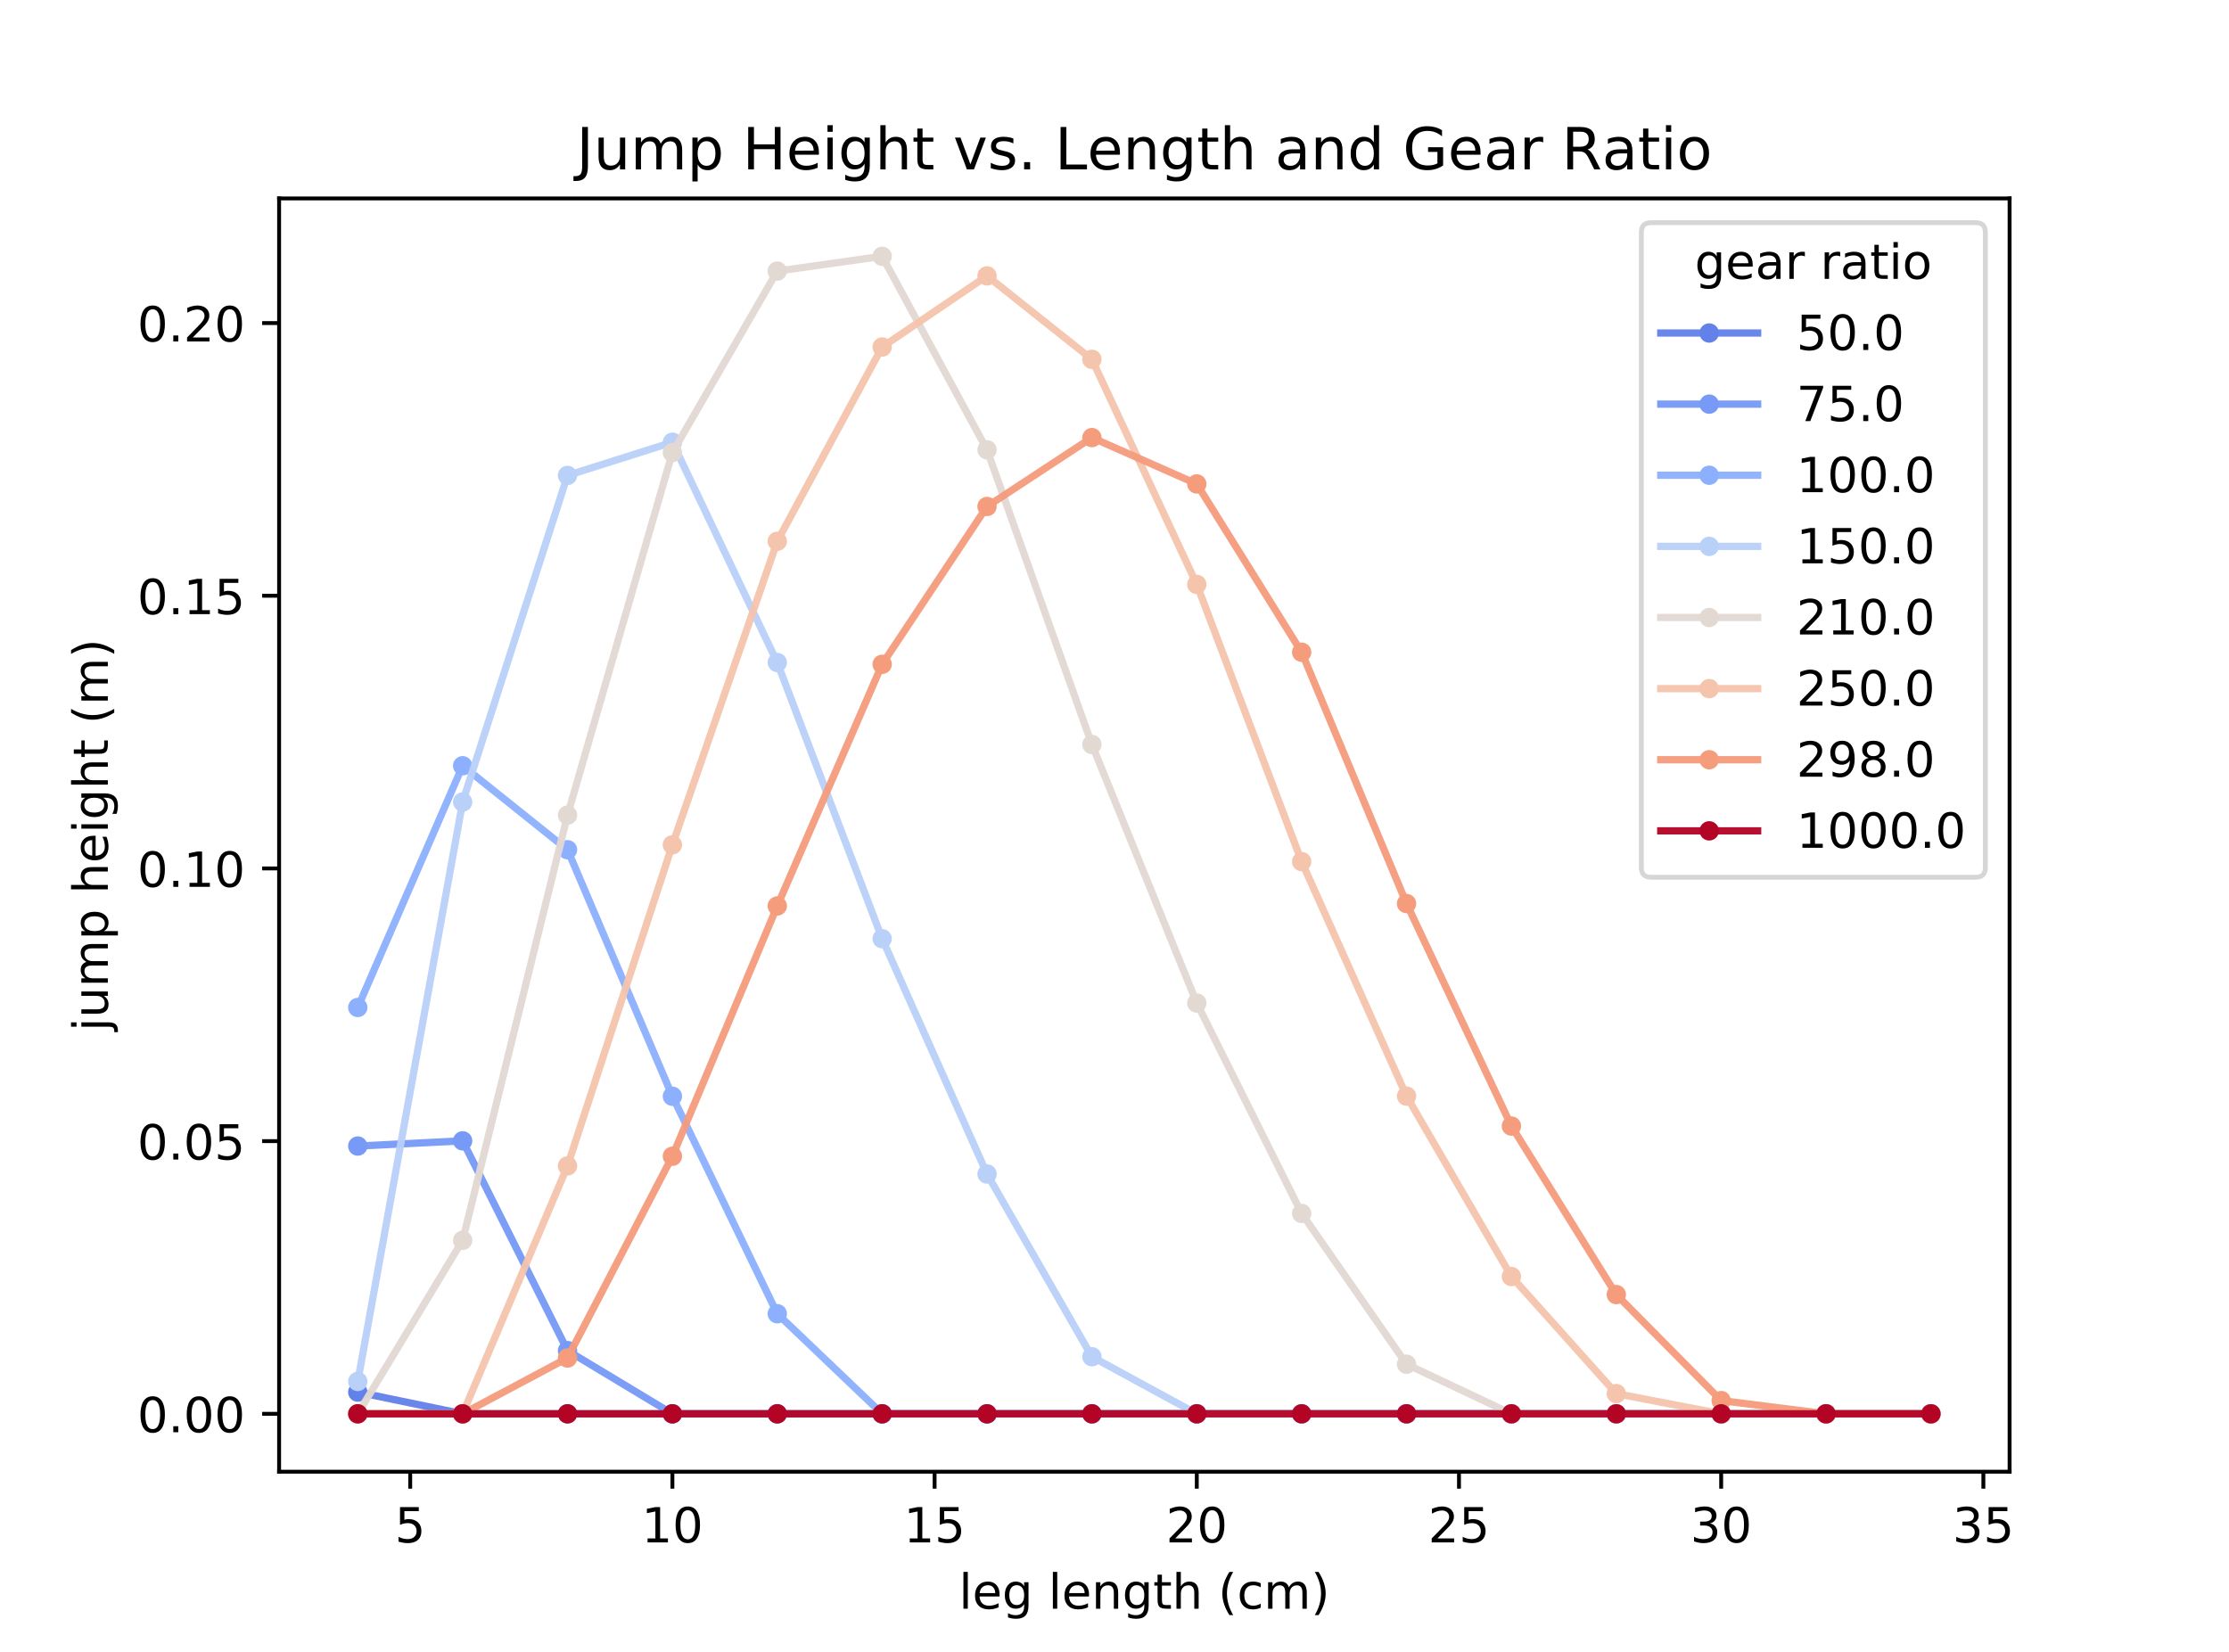 <?xml version="1.0" encoding="utf-8" standalone="no"?>
<!DOCTYPE svg PUBLIC "-//W3C//DTD SVG 1.1//EN"
  "http://www.w3.org/Graphics/SVG/1.1/DTD/svg11.dtd">
<!-- Created with matplotlib (http://matplotlib.org/) -->
<svg height="341pt" version="1.1" viewBox="0 0 460 341" width="460pt" xmlns="http://www.w3.org/2000/svg" xmlns:xlink="http://www.w3.org/1999/xlink">
 <defs>
  <style type="text/css">
*{stroke-linecap:butt;stroke-linejoin:round;}
  </style>
 </defs>
 <g id="figure_1">
  <g id="patch_1">
   <path d="M 0 341.28 
L 460.8 341.28 
L 460.8 0 
L 0 0 
z
" style="fill:#ffffff;"/>
  </g>
  <g id="axes_1">
   <g id="patch_2">
    <path d="M 57.6 303.739 
L 414.72 303.739 
L 414.72 40.954 
L 57.6 40.954 
z
" style="fill:#ffffff;"/>
   </g>
   <g id="matplotlib.axis_1">
    <g id="xtick_1">
     <g id="line2d_1">
      <defs>
       <path d="M 0 0 
L 0 3.5 
" id="m231681805c" style="stroke:#000000;stroke-width:0.8;"/>
      </defs>
      <g>
       <use style="stroke:#000000;stroke-width:0.8;" x="84.655" xlink:href="#m231681805c" y="303.739"/>
      </g>
     </g>
     <g id="text_1">
      <!-- 5 -->
      <defs>
       <path d="M 10.797 72.906 
L 49.516 72.906 
L 49.516 64.594 
L 19.828 64.594 
L 19.828 46.734 
Q 21.969 47.469 24.109 47.828 
Q 26.266 48.188 28.422 48.188 
Q 40.625 48.188 47.75 41.5 
Q 54.891 34.812 54.891 23.391 
Q 54.891 11.625 47.562 5.094 
Q 40.234 -1.422 26.906 -1.422 
Q 22.312 -1.422 17.547 -0.641 
Q 12.797 0.141 7.719 1.703 
L 7.719 11.625 
Q 12.109 9.234 16.797 8.062 
Q 21.484 6.891 26.703 6.891 
Q 35.156 6.891 40.078 11.328 
Q 45.016 15.766 45.016 23.391 
Q 45.016 31 40.078 35.438 
Q 35.156 39.891 26.703 39.891 
Q 22.75 39.891 18.812 39.016 
Q 14.891 38.141 10.797 36.281 
z
" id="DejaVuSans-35"/>
      </defs>
      <g transform="translate(81.473 318.338)scale(0.1 -0.1)">
       <use xlink:href="#DejaVuSans-35"/>
      </g>
     </g>
    </g>
    <g id="xtick_2">
     <g id="line2d_2">
      <g>
       <use style="stroke:#000000;stroke-width:0.8;" x="138.764" xlink:href="#m231681805c" y="303.739"/>
      </g>
     </g>
     <g id="text_2">
      <!-- 10 -->
      <defs>
       <path d="M 12.406 8.297 
L 28.516 8.297 
L 28.516 63.922 
L 10.984 60.406 
L 10.984 69.391 
L 28.422 72.906 
L 38.281 72.906 
L 38.281 8.297 
L 54.391 8.297 
L 54.391 0 
L 12.406 0 
z
" id="DejaVuSans-31"/>
       <path d="M 31.781 66.406 
Q 24.172 66.406 20.328 58.906 
Q 16.5 51.422 16.5 36.375 
Q 16.5 21.391 20.328 13.891 
Q 24.172 6.391 31.781 6.391 
Q 39.453 6.391 43.281 13.891 
Q 47.125 21.391 47.125 36.375 
Q 47.125 51.422 43.281 58.906 
Q 39.453 66.406 31.781 66.406 
z
M 31.781 74.219 
Q 44.047 74.219 50.516 64.516 
Q 56.984 54.828 56.984 36.375 
Q 56.984 17.969 50.516 8.266 
Q 44.047 -1.422 31.781 -1.422 
Q 19.531 -1.422 13.062 8.266 
Q 6.594 17.969 6.594 36.375 
Q 6.594 54.828 13.062 64.516 
Q 19.531 74.219 31.781 74.219 
z
" id="DejaVuSans-30"/>
      </defs>
      <g transform="translate(132.401 318.338)scale(0.1 -0.1)">
       <use xlink:href="#DejaVuSans-31"/>
       <use x="63.623" xlink:href="#DejaVuSans-30"/>
      </g>
     </g>
    </g>
    <g id="xtick_3">
     <g id="line2d_3">
      <g>
       <use style="stroke:#000000;stroke-width:0.8;" x="192.873" xlink:href="#m231681805c" y="303.739"/>
      </g>
     </g>
     <g id="text_3">
      <!-- 15 -->
      <g transform="translate(186.51 318.338)scale(0.1 -0.1)">
       <use xlink:href="#DejaVuSans-31"/>
       <use x="63.623" xlink:href="#DejaVuSans-35"/>
      </g>
     </g>
    </g>
    <g id="xtick_4">
     <g id="line2d_4">
      <g>
       <use style="stroke:#000000;stroke-width:0.8;" x="246.982" xlink:href="#m231681805c" y="303.739"/>
      </g>
     </g>
     <g id="text_4">
      <!-- 20 -->
      <defs>
       <path d="M 19.188 8.297 
L 53.609 8.297 
L 53.609 0 
L 7.328 0 
L 7.328 8.297 
Q 12.938 14.109 22.625 23.891 
Q 32.328 33.688 34.812 36.531 
Q 39.547 41.844 41.422 45.531 
Q 43.312 49.219 43.312 52.781 
Q 43.312 58.594 39.234 62.25 
Q 35.156 65.922 28.609 65.922 
Q 23.969 65.922 18.812 64.312 
Q 13.672 62.703 7.812 59.422 
L 7.812 69.391 
Q 13.766 71.781 18.938 73 
Q 24.125 74.219 28.422 74.219 
Q 39.75 74.219 46.484 68.547 
Q 53.219 62.891 53.219 53.422 
Q 53.219 48.922 51.531 44.891 
Q 49.859 40.875 45.406 35.406 
Q 44.188 33.984 37.641 27.219 
Q 31.109 20.453 19.188 8.297 
z
" id="DejaVuSans-32"/>
      </defs>
      <g transform="translate(240.619 318.338)scale(0.1 -0.1)">
       <use xlink:href="#DejaVuSans-32"/>
       <use x="63.623" xlink:href="#DejaVuSans-30"/>
      </g>
     </g>
    </g>
    <g id="xtick_5">
     <g id="line2d_5">
      <g>
       <use style="stroke:#000000;stroke-width:0.8;" x="301.091" xlink:href="#m231681805c" y="303.739"/>
      </g>
     </g>
     <g id="text_5">
      <!-- 25 -->
      <g transform="translate(294.728 318.338)scale(0.1 -0.1)">
       <use xlink:href="#DejaVuSans-32"/>
       <use x="63.623" xlink:href="#DejaVuSans-35"/>
      </g>
     </g>
    </g>
    <g id="xtick_6">
     <g id="line2d_6">
      <g>
       <use style="stroke:#000000;stroke-width:0.8;" x="355.2" xlink:href="#m231681805c" y="303.739"/>
      </g>
     </g>
     <g id="text_6">
      <!-- 30 -->
      <defs>
       <path d="M 40.578 39.312 
Q 47.656 37.797 51.625 33 
Q 55.609 28.219 55.609 21.188 
Q 55.609 10.406 48.188 4.484 
Q 40.766 -1.422 27.094 -1.422 
Q 22.516 -1.422 17.656 -0.516 
Q 12.797 0.391 7.625 2.203 
L 7.625 11.719 
Q 11.719 9.328 16.594 8.109 
Q 21.484 6.891 26.812 6.891 
Q 36.078 6.891 40.938 10.547 
Q 45.797 14.203 45.797 21.188 
Q 45.797 27.641 41.281 31.266 
Q 36.766 34.906 28.719 34.906 
L 20.219 34.906 
L 20.219 43.016 
L 29.109 43.016 
Q 36.375 43.016 40.234 45.922 
Q 44.094 48.828 44.094 54.297 
Q 44.094 59.906 40.109 62.906 
Q 36.141 65.922 28.719 65.922 
Q 24.656 65.922 20.016 65.031 
Q 15.375 64.156 9.812 62.312 
L 9.812 71.094 
Q 15.438 72.656 20.344 73.438 
Q 25.25 74.219 29.594 74.219 
Q 40.828 74.219 47.359 69.109 
Q 53.906 64.016 53.906 55.328 
Q 53.906 49.266 50.438 45.094 
Q 46.969 40.922 40.578 39.312 
z
" id="DejaVuSans-33"/>
      </defs>
      <g transform="translate(348.837 318.338)scale(0.1 -0.1)">
       <use xlink:href="#DejaVuSans-33"/>
       <use x="63.623" xlink:href="#DejaVuSans-30"/>
      </g>
     </g>
    </g>
    <g id="xtick_7">
     <g id="line2d_7">
      <g>
       <use style="stroke:#000000;stroke-width:0.8;" x="409.309" xlink:href="#m231681805c" y="303.739"/>
      </g>
     </g>
     <g id="text_7">
      <!-- 35 -->
      <g transform="translate(402.947 318.338)scale(0.1 -0.1)">
       <use xlink:href="#DejaVuSans-33"/>
       <use x="63.623" xlink:href="#DejaVuSans-35"/>
      </g>
     </g>
    </g>
    <g id="text_8">
     <!-- leg length (cm) -->
     <defs>
      <path d="M 9.422 75.984 
L 18.406 75.984 
L 18.406 0 
L 9.422 0 
z
" id="DejaVuSans-6c"/>
      <path d="M 56.203 29.594 
L 56.203 25.203 
L 14.891 25.203 
Q 15.484 15.922 20.484 11.062 
Q 25.484 6.203 34.422 6.203 
Q 39.594 6.203 44.453 7.469 
Q 49.312 8.734 54.109 11.281 
L 54.109 2.781 
Q 49.266 0.734 44.188 -0.344 
Q 39.109 -1.422 33.891 -1.422 
Q 20.797 -1.422 13.156 6.188 
Q 5.516 13.812 5.516 26.812 
Q 5.516 40.234 12.766 48.109 
Q 20.016 56 32.328 56 
Q 43.359 56 49.781 48.891 
Q 56.203 41.797 56.203 29.594 
z
M 47.219 32.234 
Q 47.125 39.594 43.094 43.984 
Q 39.062 48.391 32.422 48.391 
Q 24.906 48.391 20.391 44.141 
Q 15.875 39.891 15.188 32.172 
z
" id="DejaVuSans-65"/>
      <path d="M 45.406 27.984 
Q 45.406 37.75 41.375 43.109 
Q 37.359 48.484 30.078 48.484 
Q 22.859 48.484 18.828 43.109 
Q 14.797 37.75 14.797 27.984 
Q 14.797 18.266 18.828 12.891 
Q 22.859 7.516 30.078 7.516 
Q 37.359 7.516 41.375 12.891 
Q 45.406 18.266 45.406 27.984 
z
M 54.391 6.781 
Q 54.391 -7.172 48.188 -13.984 
Q 42 -20.797 29.203 -20.797 
Q 24.469 -20.797 20.266 -20.094 
Q 16.062 -19.391 12.109 -17.922 
L 12.109 -9.188 
Q 16.062 -11.328 19.922 -12.344 
Q 23.781 -13.375 27.781 -13.375 
Q 36.625 -13.375 41.016 -8.766 
Q 45.406 -4.156 45.406 5.172 
L 45.406 9.625 
Q 42.625 4.781 38.281 2.391 
Q 33.938 0 27.875 0 
Q 17.828 0 11.672 7.656 
Q 5.516 15.328 5.516 27.984 
Q 5.516 40.672 11.672 48.328 
Q 17.828 56 27.875 56 
Q 33.938 56 38.281 53.609 
Q 42.625 51.219 45.406 46.391 
L 45.406 54.688 
L 54.391 54.688 
z
" id="DejaVuSans-67"/>
      <path id="DejaVuSans-20"/>
      <path d="M 54.891 33.016 
L 54.891 0 
L 45.906 0 
L 45.906 32.719 
Q 45.906 40.484 42.875 44.328 
Q 39.844 48.188 33.797 48.188 
Q 26.516 48.188 22.312 43.547 
Q 18.109 38.922 18.109 30.906 
L 18.109 0 
L 9.078 0 
L 9.078 54.688 
L 18.109 54.688 
L 18.109 46.188 
Q 21.344 51.125 25.703 53.562 
Q 30.078 56 35.797 56 
Q 45.219 56 50.047 50.172 
Q 54.891 44.344 54.891 33.016 
z
" id="DejaVuSans-6e"/>
      <path d="M 18.312 70.219 
L 18.312 54.688 
L 36.812 54.688 
L 36.812 47.703 
L 18.312 47.703 
L 18.312 18.016 
Q 18.312 11.328 20.141 9.422 
Q 21.969 7.516 27.594 7.516 
L 36.812 7.516 
L 36.812 0 
L 27.594 0 
Q 17.188 0 13.234 3.875 
Q 9.281 7.766 9.281 18.016 
L 9.281 47.703 
L 2.688 47.703 
L 2.688 54.688 
L 9.281 54.688 
L 9.281 70.219 
z
" id="DejaVuSans-74"/>
      <path d="M 54.891 33.016 
L 54.891 0 
L 45.906 0 
L 45.906 32.719 
Q 45.906 40.484 42.875 44.328 
Q 39.844 48.188 33.797 48.188 
Q 26.516 48.188 22.312 43.547 
Q 18.109 38.922 18.109 30.906 
L 18.109 0 
L 9.078 0 
L 9.078 75.984 
L 18.109 75.984 
L 18.109 46.188 
Q 21.344 51.125 25.703 53.562 
Q 30.078 56 35.797 56 
Q 45.219 56 50.047 50.172 
Q 54.891 44.344 54.891 33.016 
z
" id="DejaVuSans-68"/>
      <path d="M 31 75.875 
Q 24.469 64.656 21.281 53.656 
Q 18.109 42.672 18.109 31.391 
Q 18.109 20.125 21.312 9.062 
Q 24.516 -2 31 -13.188 
L 23.188 -13.188 
Q 15.875 -1.703 12.234 9.375 
Q 8.594 20.453 8.594 31.391 
Q 8.594 42.281 12.203 53.312 
Q 15.828 64.359 23.188 75.875 
z
" id="DejaVuSans-28"/>
      <path d="M 48.781 52.594 
L 48.781 44.188 
Q 44.969 46.297 41.141 47.344 
Q 37.312 48.391 33.406 48.391 
Q 24.656 48.391 19.812 42.844 
Q 14.984 37.312 14.984 27.297 
Q 14.984 17.281 19.812 11.734 
Q 24.656 6.203 33.406 6.203 
Q 37.312 6.203 41.141 7.25 
Q 44.969 8.297 48.781 10.406 
L 48.781 2.094 
Q 45.016 0.344 40.984 -0.531 
Q 36.969 -1.422 32.422 -1.422 
Q 20.062 -1.422 12.781 6.344 
Q 5.516 14.109 5.516 27.297 
Q 5.516 40.672 12.859 48.328 
Q 20.219 56 33.016 56 
Q 37.156 56 41.109 55.141 
Q 45.062 54.297 48.781 52.594 
z
" id="DejaVuSans-63"/>
      <path d="M 52 44.188 
Q 55.375 50.25 60.062 53.125 
Q 64.75 56 71.094 56 
Q 79.641 56 84.281 50.016 
Q 88.922 44.047 88.922 33.016 
L 88.922 0 
L 79.891 0 
L 79.891 32.719 
Q 79.891 40.578 77.094 44.375 
Q 74.312 48.188 68.609 48.188 
Q 61.625 48.188 57.562 43.547 
Q 53.516 38.922 53.516 30.906 
L 53.516 0 
L 44.484 0 
L 44.484 32.719 
Q 44.484 40.625 41.703 44.406 
Q 38.922 48.188 33.109 48.188 
Q 26.219 48.188 22.156 43.531 
Q 18.109 38.875 18.109 30.906 
L 18.109 0 
L 9.078 0 
L 9.078 54.688 
L 18.109 54.688 
L 18.109 46.188 
Q 21.188 51.219 25.484 53.609 
Q 29.781 56 35.688 56 
Q 41.656 56 45.828 52.969 
Q 50 49.953 52 44.188 
z
" id="DejaVuSans-6d"/>
      <path d="M 8.016 75.875 
L 15.828 75.875 
Q 23.141 64.359 26.781 53.312 
Q 30.422 42.281 30.422 31.391 
Q 30.422 20.453 26.781 9.375 
Q 23.141 -1.703 15.828 -13.188 
L 8.016 -13.188 
Q 14.5 -2 17.703 9.062 
Q 20.906 20.125 20.906 31.391 
Q 20.906 42.672 17.703 53.656 
Q 14.5 64.656 8.016 75.875 
z
" id="DejaVuSans-29"/>
     </defs>
     <g transform="translate(197.883 332.016)scale(0.1 -0.1)">
      <use xlink:href="#DejaVuSans-6c"/>
      <use x="27.783" xlink:href="#DejaVuSans-65"/>
      <use x="89.307" xlink:href="#DejaVuSans-67"/>
      <use x="152.783" xlink:href="#DejaVuSans-20"/>
      <use x="184.57" xlink:href="#DejaVuSans-6c"/>
      <use x="212.354" xlink:href="#DejaVuSans-65"/>
      <use x="273.877" xlink:href="#DejaVuSans-6e"/>
      <use x="337.256" xlink:href="#DejaVuSans-67"/>
      <use x="400.732" xlink:href="#DejaVuSans-74"/>
      <use x="439.941" xlink:href="#DejaVuSans-68"/>
      <use x="503.32" xlink:href="#DejaVuSans-20"/>
      <use x="535.107" xlink:href="#DejaVuSans-28"/>
      <use x="574.121" xlink:href="#DejaVuSans-63"/>
      <use x="629.102" xlink:href="#DejaVuSans-6d"/>
      <use x="726.514" xlink:href="#DejaVuSans-29"/>
     </g>
    </g>
   </g>
   <g id="matplotlib.axis_2">
    <g id="ytick_1">
     <g id="line2d_8">
      <defs>
       <path d="M 0 0 
L -3.5 0 
" id="m1304d75fc5" style="stroke:#000000;stroke-width:0.8;"/>
      </defs>
      <g>
       <use style="stroke:#000000;stroke-width:0.8;" x="57.6" xlink:href="#m1304d75fc5" y="291.794"/>
      </g>
     </g>
     <g id="text_9">
      <!-- 0.00 -->
      <defs>
       <path d="M 10.688 12.406 
L 21 12.406 
L 21 0 
L 10.688 0 
z
" id="DejaVuSans-2e"/>
      </defs>
      <g transform="translate(28.334 295.594)scale(0.1 -0.1)">
       <use xlink:href="#DejaVuSans-30"/>
       <use x="63.623" xlink:href="#DejaVuSans-2e"/>
       <use x="95.41" xlink:href="#DejaVuSans-30"/>
       <use x="159.033" xlink:href="#DejaVuSans-30"/>
      </g>
     </g>
    </g>
    <g id="ytick_2">
     <g id="line2d_9">
      <g>
       <use style="stroke:#000000;stroke-width:0.8;" x="57.6" xlink:href="#m1304d75fc5" y="235.515"/>
      </g>
     </g>
     <g id="text_10">
      <!-- 0.05 -->
      <g transform="translate(28.334 239.314)scale(0.1 -0.1)">
       <use xlink:href="#DejaVuSans-30"/>
       <use x="63.623" xlink:href="#DejaVuSans-2e"/>
       <use x="95.41" xlink:href="#DejaVuSans-30"/>
       <use x="159.033" xlink:href="#DejaVuSans-35"/>
      </g>
     </g>
    </g>
    <g id="ytick_3">
     <g id="line2d_10">
      <g>
       <use style="stroke:#000000;stroke-width:0.8;" x="57.6" xlink:href="#m1304d75fc5" y="179.235"/>
      </g>
     </g>
     <g id="text_11">
      <!-- 0.10 -->
      <g transform="translate(28.334 183.034)scale(0.1 -0.1)">
       <use xlink:href="#DejaVuSans-30"/>
       <use x="63.623" xlink:href="#DejaVuSans-2e"/>
       <use x="95.41" xlink:href="#DejaVuSans-31"/>
       <use x="159.033" xlink:href="#DejaVuSans-30"/>
      </g>
     </g>
    </g>
    <g id="ytick_4">
     <g id="line2d_11">
      <g>
       <use style="stroke:#000000;stroke-width:0.8;" x="57.6" xlink:href="#m1304d75fc5" y="122.955"/>
      </g>
     </g>
     <g id="text_12">
      <!-- 0.15 -->
      <g transform="translate(28.334 126.755)scale(0.1 -0.1)">
       <use xlink:href="#DejaVuSans-30"/>
       <use x="63.623" xlink:href="#DejaVuSans-2e"/>
       <use x="95.41" xlink:href="#DejaVuSans-31"/>
       <use x="159.033" xlink:href="#DejaVuSans-35"/>
      </g>
     </g>
    </g>
    <g id="ytick_5">
     <g id="line2d_12">
      <g>
       <use style="stroke:#000000;stroke-width:0.8;" x="57.6" xlink:href="#m1304d75fc5" y="66.676"/>
      </g>
     </g>
     <g id="text_13">
      <!-- 0.20 -->
      <g transform="translate(28.334 70.475)scale(0.1 -0.1)">
       <use xlink:href="#DejaVuSans-30"/>
       <use x="63.623" xlink:href="#DejaVuSans-2e"/>
       <use x="95.41" xlink:href="#DejaVuSans-32"/>
       <use x="159.033" xlink:href="#DejaVuSans-30"/>
      </g>
     </g>
    </g>
    <g id="text_14">
     <!-- jump height (m) -->
     <defs>
      <path d="M 9.422 54.688 
L 18.406 54.688 
L 18.406 -0.984 
Q 18.406 -11.422 14.422 -16.109 
Q 10.453 -20.797 1.609 -20.797 
L -1.812 -20.797 
L -1.812 -13.188 
L 0.594 -13.188 
Q 5.719 -13.188 7.562 -10.812 
Q 9.422 -8.453 9.422 -0.984 
z
M 9.422 75.984 
L 18.406 75.984 
L 18.406 64.594 
L 9.422 64.594 
z
" id="DejaVuSans-6a"/>
      <path d="M 8.5 21.578 
L 8.5 54.688 
L 17.484 54.688 
L 17.484 21.922 
Q 17.484 14.156 20.5 10.266 
Q 23.531 6.391 29.594 6.391 
Q 36.859 6.391 41.078 11.031 
Q 45.312 15.672 45.312 23.688 
L 45.312 54.688 
L 54.297 54.688 
L 54.297 0 
L 45.312 0 
L 45.312 8.406 
Q 42.047 3.422 37.719 1 
Q 33.406 -1.422 27.688 -1.422 
Q 18.266 -1.422 13.375 4.438 
Q 8.5 10.297 8.5 21.578 
z
M 31.109 56 
z
" id="DejaVuSans-75"/>
      <path d="M 18.109 8.203 
L 18.109 -20.797 
L 9.078 -20.797 
L 9.078 54.688 
L 18.109 54.688 
L 18.109 46.391 
Q 20.953 51.266 25.266 53.625 
Q 29.594 56 35.594 56 
Q 45.562 56 51.781 48.094 
Q 58.016 40.188 58.016 27.297 
Q 58.016 14.406 51.781 6.484 
Q 45.562 -1.422 35.594 -1.422 
Q 29.594 -1.422 25.266 0.953 
Q 20.953 3.328 18.109 8.203 
z
M 48.688 27.297 
Q 48.688 37.203 44.609 42.844 
Q 40.531 48.484 33.406 48.484 
Q 26.266 48.484 22.188 42.844 
Q 18.109 37.203 18.109 27.297 
Q 18.109 17.391 22.188 11.75 
Q 26.266 6.109 33.406 6.109 
Q 40.531 6.109 44.609 11.75 
Q 48.688 17.391 48.688 27.297 
z
" id="DejaVuSans-70"/>
      <path d="M 9.422 54.688 
L 18.406 54.688 
L 18.406 0 
L 9.422 0 
z
M 9.422 75.984 
L 18.406 75.984 
L 18.406 64.594 
L 9.422 64.594 
z
" id="DejaVuSans-69"/>
     </defs>
     <g transform="translate(22.255 212.836)rotate(-90)scale(0.1 -0.1)">
      <use xlink:href="#DejaVuSans-6a"/>
      <use x="27.783" xlink:href="#DejaVuSans-75"/>
      <use x="91.162" xlink:href="#DejaVuSans-6d"/>
      <use x="188.574" xlink:href="#DejaVuSans-70"/>
      <use x="252.051" xlink:href="#DejaVuSans-20"/>
      <use x="283.838" xlink:href="#DejaVuSans-68"/>
      <use x="347.217" xlink:href="#DejaVuSans-65"/>
      <use x="408.74" xlink:href="#DejaVuSans-69"/>
      <use x="436.523" xlink:href="#DejaVuSans-67"/>
      <use x="500" xlink:href="#DejaVuSans-68"/>
      <use x="563.379" xlink:href="#DejaVuSans-74"/>
      <use x="602.588" xlink:href="#DejaVuSans-20"/>
      <use x="634.375" xlink:href="#DejaVuSans-28"/>
      <use x="673.389" xlink:href="#DejaVuSans-6d"/>
      <use x="770.801" xlink:href="#DejaVuSans-29"/>
     </g>
    </g>
   </g>
   <g id="line2d_13">
    <path clip-path="url(#p55efa8ba7c)" d="M 73.833 287.314 
L 95.476 291.794 
L 117.12 291.794 
L 138.764 291.794 
L 160.407 291.794 
L 182.051 291.794 
L 203.695 291.794 
L 225.338 291.794 
L 246.982 291.794 
L 268.625 291.794 
L 290.269 291.794 
L 311.913 291.794 
L 333.556 291.794 
L 355.2 291.794 
L 376.844 291.794 
L 398.487 291.794 
" style="fill:none;opacity:0.95;stroke:#6282ea;stroke-linecap:square;stroke-width:1.5;"/>
    <defs>
     <path d="M 0 1.5 
C 0.398 1.5 0.779 1.342 1.061 1.061 
C 1.342 0.779 1.5 0.398 1.5 0 
C 1.5 -0.398 1.342 -0.779 1.061 -1.061 
C 0.779 -1.342 0.398 -1.5 0 -1.5 
C -0.398 -1.5 -0.779 -1.342 -1.061 -1.061 
C -1.342 -0.779 -1.5 -0.398 -1.5 0 
C -1.5 0.398 -1.342 0.779 -1.061 1.061 
C -0.779 1.342 -0.398 1.5 0 1.5 
z
" id="md71f7e17fe" style="stroke:#6282ea;"/>
    </defs>
    <g clip-path="url(#p55efa8ba7c)">
     <use style="fill:#6282ea;opacity:0.95;stroke:#6282ea;" x="73.833" xlink:href="#md71f7e17fe" y="287.314"/>
     <use style="fill:#6282ea;opacity:0.95;stroke:#6282ea;" x="95.476" xlink:href="#md71f7e17fe" y="291.794"/>
     <use style="fill:#6282ea;opacity:0.95;stroke:#6282ea;" x="117.12" xlink:href="#md71f7e17fe" y="291.794"/>
     <use style="fill:#6282ea;opacity:0.95;stroke:#6282ea;" x="138.764" xlink:href="#md71f7e17fe" y="291.794"/>
     <use style="fill:#6282ea;opacity:0.95;stroke:#6282ea;" x="160.407" xlink:href="#md71f7e17fe" y="291.794"/>
     <use style="fill:#6282ea;opacity:0.95;stroke:#6282ea;" x="182.051" xlink:href="#md71f7e17fe" y="291.794"/>
     <use style="fill:#6282ea;opacity:0.95;stroke:#6282ea;" x="203.695" xlink:href="#md71f7e17fe" y="291.794"/>
     <use style="fill:#6282ea;opacity:0.95;stroke:#6282ea;" x="225.338" xlink:href="#md71f7e17fe" y="291.794"/>
     <use style="fill:#6282ea;opacity:0.95;stroke:#6282ea;" x="246.982" xlink:href="#md71f7e17fe" y="291.794"/>
     <use style="fill:#6282ea;opacity:0.95;stroke:#6282ea;" x="268.625" xlink:href="#md71f7e17fe" y="291.794"/>
     <use style="fill:#6282ea;opacity:0.95;stroke:#6282ea;" x="290.269" xlink:href="#md71f7e17fe" y="291.794"/>
     <use style="fill:#6282ea;opacity:0.95;stroke:#6282ea;" x="311.913" xlink:href="#md71f7e17fe" y="291.794"/>
     <use style="fill:#6282ea;opacity:0.95;stroke:#6282ea;" x="333.556" xlink:href="#md71f7e17fe" y="291.794"/>
     <use style="fill:#6282ea;opacity:0.95;stroke:#6282ea;" x="355.2" xlink:href="#md71f7e17fe" y="291.794"/>
     <use style="fill:#6282ea;opacity:0.95;stroke:#6282ea;" x="376.844" xlink:href="#md71f7e17fe" y="291.794"/>
     <use style="fill:#6282ea;opacity:0.95;stroke:#6282ea;" x="398.487" xlink:href="#md71f7e17fe" y="291.794"/>
    </g>
   </g>
   <g id="line2d_14">
    <path clip-path="url(#p55efa8ba7c)" d="M 73.833 236.529 
L 95.476 235.453 
L 117.12 278.749 
L 138.764 291.794 
L 160.407 291.794 
L 182.051 291.794 
L 203.695 291.794 
L 225.338 291.794 
L 246.982 291.794 
L 268.625 291.794 
L 290.269 291.794 
L 311.913 291.794 
L 333.556 291.794 
L 355.2 291.794 
L 376.844 291.794 
L 398.487 291.794 
" style="fill:none;opacity:0.95;stroke:#779af7;stroke-linecap:square;stroke-width:1.5;"/>
    <defs>
     <path d="M 0 1.5 
C 0.398 1.5 0.779 1.342 1.061 1.061 
C 1.342 0.779 1.5 0.398 1.5 0 
C 1.5 -0.398 1.342 -0.779 1.061 -1.061 
C 0.779 -1.342 0.398 -1.5 0 -1.5 
C -0.398 -1.5 -0.779 -1.342 -1.061 -1.061 
C -1.342 -0.779 -1.5 -0.398 -1.5 0 
C -1.5 0.398 -1.342 0.779 -1.061 1.061 
C -0.779 1.342 -0.398 1.5 0 1.5 
z
" id="m363e72b101" style="stroke:#779af7;"/>
    </defs>
    <g clip-path="url(#p55efa8ba7c)">
     <use style="fill:#779af7;opacity:0.95;stroke:#779af7;" x="73.833" xlink:href="#m363e72b101" y="236.529"/>
     <use style="fill:#779af7;opacity:0.95;stroke:#779af7;" x="95.476" xlink:href="#m363e72b101" y="235.453"/>
     <use style="fill:#779af7;opacity:0.95;stroke:#779af7;" x="117.12" xlink:href="#m363e72b101" y="278.749"/>
     <use style="fill:#779af7;opacity:0.95;stroke:#779af7;" x="138.764" xlink:href="#m363e72b101" y="291.794"/>
     <use style="fill:#779af7;opacity:0.95;stroke:#779af7;" x="160.407" xlink:href="#m363e72b101" y="291.794"/>
     <use style="fill:#779af7;opacity:0.95;stroke:#779af7;" x="182.051" xlink:href="#m363e72b101" y="291.794"/>
     <use style="fill:#779af7;opacity:0.95;stroke:#779af7;" x="203.695" xlink:href="#m363e72b101" y="291.794"/>
     <use style="fill:#779af7;opacity:0.95;stroke:#779af7;" x="225.338" xlink:href="#m363e72b101" y="291.794"/>
     <use style="fill:#779af7;opacity:0.95;stroke:#779af7;" x="246.982" xlink:href="#m363e72b101" y="291.794"/>
     <use style="fill:#779af7;opacity:0.95;stroke:#779af7;" x="268.625" xlink:href="#m363e72b101" y="291.794"/>
     <use style="fill:#779af7;opacity:0.95;stroke:#779af7;" x="290.269" xlink:href="#m363e72b101" y="291.794"/>
     <use style="fill:#779af7;opacity:0.95;stroke:#779af7;" x="311.913" xlink:href="#m363e72b101" y="291.794"/>
     <use style="fill:#779af7;opacity:0.95;stroke:#779af7;" x="333.556" xlink:href="#m363e72b101" y="291.794"/>
     <use style="fill:#779af7;opacity:0.95;stroke:#779af7;" x="355.2" xlink:href="#m363e72b101" y="291.794"/>
     <use style="fill:#779af7;opacity:0.95;stroke:#779af7;" x="376.844" xlink:href="#m363e72b101" y="291.794"/>
     <use style="fill:#779af7;opacity:0.95;stroke:#779af7;" x="398.487" xlink:href="#m363e72b101" y="291.794"/>
    </g>
   </g>
   <g id="line2d_15">
    <path clip-path="url(#p55efa8ba7c)" d="M 73.833 207.93 
L 95.476 158.04 
L 117.12 175.374 
L 138.764 226.254 
L 160.407 271.139 
L 182.051 291.794 
L 203.695 291.794 
L 225.338 291.794 
L 246.982 291.794 
L 268.625 291.794 
L 290.269 291.794 
L 311.913 291.794 
L 333.556 291.794 
L 355.2 291.794 
L 376.844 291.794 
L 398.487 291.794 
" style="fill:none;opacity:0.95;stroke:#8db0fe;stroke-linecap:square;stroke-width:1.5;"/>
    <defs>
     <path d="M 0 1.5 
C 0.398 1.5 0.779 1.342 1.061 1.061 
C 1.342 0.779 1.5 0.398 1.5 0 
C 1.5 -0.398 1.342 -0.779 1.061 -1.061 
C 0.779 -1.342 0.398 -1.5 0 -1.5 
C -0.398 -1.5 -0.779 -1.342 -1.061 -1.061 
C -1.342 -0.779 -1.5 -0.398 -1.5 0 
C -1.5 0.398 -1.342 0.779 -1.061 1.061 
C -0.779 1.342 -0.398 1.5 0 1.5 
z
" id="m9202473dd7" style="stroke:#8db0fe;"/>
    </defs>
    <g clip-path="url(#p55efa8ba7c)">
     <use style="fill:#8db0fe;opacity:0.95;stroke:#8db0fe;" x="73.833" xlink:href="#m9202473dd7" y="207.93"/>
     <use style="fill:#8db0fe;opacity:0.95;stroke:#8db0fe;" x="95.476" xlink:href="#m9202473dd7" y="158.04"/>
     <use style="fill:#8db0fe;opacity:0.95;stroke:#8db0fe;" x="117.12" xlink:href="#m9202473dd7" y="175.374"/>
     <use style="fill:#8db0fe;opacity:0.95;stroke:#8db0fe;" x="138.764" xlink:href="#m9202473dd7" y="226.254"/>
     <use style="fill:#8db0fe;opacity:0.95;stroke:#8db0fe;" x="160.407" xlink:href="#m9202473dd7" y="271.139"/>
     <use style="fill:#8db0fe;opacity:0.95;stroke:#8db0fe;" x="182.051" xlink:href="#m9202473dd7" y="291.794"/>
     <use style="fill:#8db0fe;opacity:0.95;stroke:#8db0fe;" x="203.695" xlink:href="#m9202473dd7" y="291.794"/>
     <use style="fill:#8db0fe;opacity:0.95;stroke:#8db0fe;" x="225.338" xlink:href="#m9202473dd7" y="291.794"/>
     <use style="fill:#8db0fe;opacity:0.95;stroke:#8db0fe;" x="246.982" xlink:href="#m9202473dd7" y="291.794"/>
     <use style="fill:#8db0fe;opacity:0.95;stroke:#8db0fe;" x="268.625" xlink:href="#m9202473dd7" y="291.794"/>
     <use style="fill:#8db0fe;opacity:0.95;stroke:#8db0fe;" x="290.269" xlink:href="#m9202473dd7" y="291.794"/>
     <use style="fill:#8db0fe;opacity:0.95;stroke:#8db0fe;" x="311.913" xlink:href="#m9202473dd7" y="291.794"/>
     <use style="fill:#8db0fe;opacity:0.95;stroke:#8db0fe;" x="333.556" xlink:href="#m9202473dd7" y="291.794"/>
     <use style="fill:#8db0fe;opacity:0.95;stroke:#8db0fe;" x="355.2" xlink:href="#m9202473dd7" y="291.794"/>
     <use style="fill:#8db0fe;opacity:0.95;stroke:#8db0fe;" x="376.844" xlink:href="#m9202473dd7" y="291.794"/>
     <use style="fill:#8db0fe;opacity:0.95;stroke:#8db0fe;" x="398.487" xlink:href="#m9202473dd7" y="291.794"/>
    </g>
   </g>
   <g id="line2d_16">
    <path clip-path="url(#p55efa8ba7c)" d="M 73.833 285.114 
L 95.476 165.525 
L 117.12 98.125 
L 138.764 91.27 
L 160.407 136.733 
L 182.051 193.739 
L 203.695 242.303 
L 225.338 280.011 
L 246.982 291.794 
L 268.625 291.794 
L 290.269 291.794 
L 311.913 291.794 
L 333.556 291.794 
L 355.2 291.794 
L 376.844 291.794 
L 398.487 291.794 
" style="fill:none;opacity:0.95;stroke:#b9d0f9;stroke-linecap:square;stroke-width:1.5;"/>
    <defs>
     <path d="M 0 1.5 
C 0.398 1.5 0.779 1.342 1.061 1.061 
C 1.342 0.779 1.5 0.398 1.5 0 
C 1.5 -0.398 1.342 -0.779 1.061 -1.061 
C 0.779 -1.342 0.398 -1.5 0 -1.5 
C -0.398 -1.5 -0.779 -1.342 -1.061 -1.061 
C -1.342 -0.779 -1.5 -0.398 -1.5 0 
C -1.5 0.398 -1.342 0.779 -1.061 1.061 
C -0.779 1.342 -0.398 1.5 0 1.5 
z
" id="m75e6d544e5" style="stroke:#b9d0f9;"/>
    </defs>
    <g clip-path="url(#p55efa8ba7c)">
     <use style="fill:#b9d0f9;opacity:0.95;stroke:#b9d0f9;" x="73.833" xlink:href="#m75e6d544e5" y="285.114"/>
     <use style="fill:#b9d0f9;opacity:0.95;stroke:#b9d0f9;" x="95.476" xlink:href="#m75e6d544e5" y="165.525"/>
     <use style="fill:#b9d0f9;opacity:0.95;stroke:#b9d0f9;" x="117.12" xlink:href="#m75e6d544e5" y="98.125"/>
     <use style="fill:#b9d0f9;opacity:0.95;stroke:#b9d0f9;" x="138.764" xlink:href="#m75e6d544e5" y="91.27"/>
     <use style="fill:#b9d0f9;opacity:0.95;stroke:#b9d0f9;" x="160.407" xlink:href="#m75e6d544e5" y="136.733"/>
     <use style="fill:#b9d0f9;opacity:0.95;stroke:#b9d0f9;" x="182.051" xlink:href="#m75e6d544e5" y="193.739"/>
     <use style="fill:#b9d0f9;opacity:0.95;stroke:#b9d0f9;" x="203.695" xlink:href="#m75e6d544e5" y="242.303"/>
     <use style="fill:#b9d0f9;opacity:0.95;stroke:#b9d0f9;" x="225.338" xlink:href="#m75e6d544e5" y="280.011"/>
     <use style="fill:#b9d0f9;opacity:0.95;stroke:#b9d0f9;" x="246.982" xlink:href="#m75e6d544e5" y="291.794"/>
     <use style="fill:#b9d0f9;opacity:0.95;stroke:#b9d0f9;" x="268.625" xlink:href="#m75e6d544e5" y="291.794"/>
     <use style="fill:#b9d0f9;opacity:0.95;stroke:#b9d0f9;" x="290.269" xlink:href="#m75e6d544e5" y="291.794"/>
     <use style="fill:#b9d0f9;opacity:0.95;stroke:#b9d0f9;" x="311.913" xlink:href="#m75e6d544e5" y="291.794"/>
     <use style="fill:#b9d0f9;opacity:0.95;stroke:#b9d0f9;" x="333.556" xlink:href="#m75e6d544e5" y="291.794"/>
     <use style="fill:#b9d0f9;opacity:0.95;stroke:#b9d0f9;" x="355.2" xlink:href="#m75e6d544e5" y="291.794"/>
     <use style="fill:#b9d0f9;opacity:0.95;stroke:#b9d0f9;" x="376.844" xlink:href="#m75e6d544e5" y="291.794"/>
     <use style="fill:#b9d0f9;opacity:0.95;stroke:#b9d0f9;" x="398.487" xlink:href="#m75e6d544e5" y="291.794"/>
    </g>
   </g>
   <g id="line2d_17">
    <path clip-path="url(#p55efa8ba7c)" d="M 73.833 291.794 
L 95.476 255.992 
L 117.12 168.227 
L 138.764 93.397 
L 160.407 55.949 
L 182.051 52.898 
L 203.695 92.834 
L 225.338 153.65 
L 246.982 207.018 
L 268.625 250.44 
L 290.269 281.551 
L 311.913 291.794 
L 333.556 291.794 
L 355.2 291.794 
L 376.844 291.794 
L 398.487 291.794 
" style="fill:none;opacity:0.95;stroke:#e3d9d3;stroke-linecap:square;stroke-width:1.5;"/>
    <defs>
     <path d="M 0 1.5 
C 0.398 1.5 0.779 1.342 1.061 1.061 
C 1.342 0.779 1.5 0.398 1.5 0 
C 1.5 -0.398 1.342 -0.779 1.061 -1.061 
C 0.779 -1.342 0.398 -1.5 0 -1.5 
C -0.398 -1.5 -0.779 -1.342 -1.061 -1.061 
C -1.342 -0.779 -1.5 -0.398 -1.5 0 
C -1.5 0.398 -1.342 0.779 -1.061 1.061 
C -0.779 1.342 -0.398 1.5 0 1.5 
z
" id="m40d89ca70b" style="stroke:#e3d9d3;"/>
    </defs>
    <g clip-path="url(#p55efa8ba7c)">
     <use style="fill:#e3d9d3;opacity:0.95;stroke:#e3d9d3;" x="73.833" xlink:href="#m40d89ca70b" y="291.794"/>
     <use style="fill:#e3d9d3;opacity:0.95;stroke:#e3d9d3;" x="95.476" xlink:href="#m40d89ca70b" y="255.992"/>
     <use style="fill:#e3d9d3;opacity:0.95;stroke:#e3d9d3;" x="117.12" xlink:href="#m40d89ca70b" y="168.227"/>
     <use style="fill:#e3d9d3;opacity:0.95;stroke:#e3d9d3;" x="138.764" xlink:href="#m40d89ca70b" y="93.397"/>
     <use style="fill:#e3d9d3;opacity:0.95;stroke:#e3d9d3;" x="160.407" xlink:href="#m40d89ca70b" y="55.949"/>
     <use style="fill:#e3d9d3;opacity:0.95;stroke:#e3d9d3;" x="182.051" xlink:href="#m40d89ca70b" y="52.898"/>
     <use style="fill:#e3d9d3;opacity:0.95;stroke:#e3d9d3;" x="203.695" xlink:href="#m40d89ca70b" y="92.834"/>
     <use style="fill:#e3d9d3;opacity:0.95;stroke:#e3d9d3;" x="225.338" xlink:href="#m40d89ca70b" y="153.65"/>
     <use style="fill:#e3d9d3;opacity:0.95;stroke:#e3d9d3;" x="246.982" xlink:href="#m40d89ca70b" y="207.018"/>
     <use style="fill:#e3d9d3;opacity:0.95;stroke:#e3d9d3;" x="268.625" xlink:href="#m40d89ca70b" y="250.44"/>
     <use style="fill:#e3d9d3;opacity:0.95;stroke:#e3d9d3;" x="290.269" xlink:href="#m40d89ca70b" y="281.551"/>
     <use style="fill:#e3d9d3;opacity:0.95;stroke:#e3d9d3;" x="311.913" xlink:href="#m40d89ca70b" y="291.794"/>
     <use style="fill:#e3d9d3;opacity:0.95;stroke:#e3d9d3;" x="333.556" xlink:href="#m40d89ca70b" y="291.794"/>
     <use style="fill:#e3d9d3;opacity:0.95;stroke:#e3d9d3;" x="355.2" xlink:href="#m40d89ca70b" y="291.794"/>
     <use style="fill:#e3d9d3;opacity:0.95;stroke:#e3d9d3;" x="376.844" xlink:href="#m40d89ca70b" y="291.794"/>
     <use style="fill:#e3d9d3;opacity:0.95;stroke:#e3d9d3;" x="398.487" xlink:href="#m40d89ca70b" y="291.794"/>
    </g>
   </g>
   <g id="line2d_18">
    <path clip-path="url(#p55efa8ba7c)" d="M 73.833 291.794 
L 95.476 291.794 
L 117.12 240.627 
L 138.764 174.361 
L 160.407 111.711 
L 182.051 71.617 
L 203.695 56.939 
L 225.338 74.161 
L 246.982 120.614 
L 268.625 177.828 
L 290.269 226.225 
L 311.913 263.463 
L 333.556 287.628 
L 355.2 291.794 
L 376.844 291.794 
L 398.487 291.794 
" style="fill:none;opacity:0.95;stroke:#f5c4ac;stroke-linecap:square;stroke-width:1.5;"/>
    <defs>
     <path d="M 0 1.5 
C 0.398 1.5 0.779 1.342 1.061 1.061 
C 1.342 0.779 1.5 0.398 1.5 0 
C 1.5 -0.398 1.342 -0.779 1.061 -1.061 
C 0.779 -1.342 0.398 -1.5 0 -1.5 
C -0.398 -1.5 -0.779 -1.342 -1.061 -1.061 
C -1.342 -0.779 -1.5 -0.398 -1.5 0 
C -1.5 0.398 -1.342 0.779 -1.061 1.061 
C -0.779 1.342 -0.398 1.5 0 1.5 
z
" id="mf3cf842f09" style="stroke:#f5c4ac;"/>
    </defs>
    <g clip-path="url(#p55efa8ba7c)">
     <use style="fill:#f5c4ac;opacity:0.95;stroke:#f5c4ac;" x="73.833" xlink:href="#mf3cf842f09" y="291.794"/>
     <use style="fill:#f5c4ac;opacity:0.95;stroke:#f5c4ac;" x="95.476" xlink:href="#mf3cf842f09" y="291.794"/>
     <use style="fill:#f5c4ac;opacity:0.95;stroke:#f5c4ac;" x="117.12" xlink:href="#mf3cf842f09" y="240.627"/>
     <use style="fill:#f5c4ac;opacity:0.95;stroke:#f5c4ac;" x="138.764" xlink:href="#mf3cf842f09" y="174.361"/>
     <use style="fill:#f5c4ac;opacity:0.95;stroke:#f5c4ac;" x="160.407" xlink:href="#mf3cf842f09" y="111.711"/>
     <use style="fill:#f5c4ac;opacity:0.95;stroke:#f5c4ac;" x="182.051" xlink:href="#mf3cf842f09" y="71.617"/>
     <use style="fill:#f5c4ac;opacity:0.95;stroke:#f5c4ac;" x="203.695" xlink:href="#mf3cf842f09" y="56.939"/>
     <use style="fill:#f5c4ac;opacity:0.95;stroke:#f5c4ac;" x="225.338" xlink:href="#mf3cf842f09" y="74.161"/>
     <use style="fill:#f5c4ac;opacity:0.95;stroke:#f5c4ac;" x="246.982" xlink:href="#mf3cf842f09" y="120.614"/>
     <use style="fill:#f5c4ac;opacity:0.95;stroke:#f5c4ac;" x="268.625" xlink:href="#mf3cf842f09" y="177.828"/>
     <use style="fill:#f5c4ac;opacity:0.95;stroke:#f5c4ac;" x="290.269" xlink:href="#mf3cf842f09" y="226.225"/>
     <use style="fill:#f5c4ac;opacity:0.95;stroke:#f5c4ac;" x="311.913" xlink:href="#mf3cf842f09" y="263.463"/>
     <use style="fill:#f5c4ac;opacity:0.95;stroke:#f5c4ac;" x="333.556" xlink:href="#mf3cf842f09" y="287.628"/>
     <use style="fill:#f5c4ac;opacity:0.95;stroke:#f5c4ac;" x="355.2" xlink:href="#mf3cf842f09" y="291.794"/>
     <use style="fill:#f5c4ac;opacity:0.95;stroke:#f5c4ac;" x="376.844" xlink:href="#mf3cf842f09" y="291.794"/>
     <use style="fill:#f5c4ac;opacity:0.95;stroke:#f5c4ac;" x="398.487" xlink:href="#mf3cf842f09" y="291.794"/>
    </g>
   </g>
   <g id="line2d_19">
    <path clip-path="url(#p55efa8ba7c)" d="M 73.833 291.794 
L 95.476 291.794 
L 117.12 280.272 
L 138.764 238.635 
L 160.407 186.981 
L 182.051 137.104 
L 203.695 104.529 
L 225.338 90.313 
L 246.982 99.881 
L 268.625 134.617 
L 290.269 186.483 
L 311.913 232.408 
L 333.556 267.184 
L 355.2 289.06 
L 376.844 291.794 
L 398.487 291.794 
" style="fill:none;opacity:0.95;stroke:#f59c7d;stroke-linecap:square;stroke-width:1.5;"/>
    <defs>
     <path d="M 0 1.5 
C 0.398 1.5 0.779 1.342 1.061 1.061 
C 1.342 0.779 1.5 0.398 1.5 0 
C 1.5 -0.398 1.342 -0.779 1.061 -1.061 
C 0.779 -1.342 0.398 -1.5 0 -1.5 
C -0.398 -1.5 -0.779 -1.342 -1.061 -1.061 
C -1.342 -0.779 -1.5 -0.398 -1.5 0 
C -1.5 0.398 -1.342 0.779 -1.061 1.061 
C -0.779 1.342 -0.398 1.5 0 1.5 
z
" id="m4709795d60" style="stroke:#f59c7d;"/>
    </defs>
    <g clip-path="url(#p55efa8ba7c)">
     <use style="fill:#f59c7d;opacity:0.95;stroke:#f59c7d;" x="73.833" xlink:href="#m4709795d60" y="291.794"/>
     <use style="fill:#f59c7d;opacity:0.95;stroke:#f59c7d;" x="95.476" xlink:href="#m4709795d60" y="291.794"/>
     <use style="fill:#f59c7d;opacity:0.95;stroke:#f59c7d;" x="117.12" xlink:href="#m4709795d60" y="280.272"/>
     <use style="fill:#f59c7d;opacity:0.95;stroke:#f59c7d;" x="138.764" xlink:href="#m4709795d60" y="238.635"/>
     <use style="fill:#f59c7d;opacity:0.95;stroke:#f59c7d;" x="160.407" xlink:href="#m4709795d60" y="186.981"/>
     <use style="fill:#f59c7d;opacity:0.95;stroke:#f59c7d;" x="182.051" xlink:href="#m4709795d60" y="137.104"/>
     <use style="fill:#f59c7d;opacity:0.95;stroke:#f59c7d;" x="203.695" xlink:href="#m4709795d60" y="104.529"/>
     <use style="fill:#f59c7d;opacity:0.95;stroke:#f59c7d;" x="225.338" xlink:href="#m4709795d60" y="90.313"/>
     <use style="fill:#f59c7d;opacity:0.95;stroke:#f59c7d;" x="246.982" xlink:href="#m4709795d60" y="99.881"/>
     <use style="fill:#f59c7d;opacity:0.95;stroke:#f59c7d;" x="268.625" xlink:href="#m4709795d60" y="134.617"/>
     <use style="fill:#f59c7d;opacity:0.95;stroke:#f59c7d;" x="290.269" xlink:href="#m4709795d60" y="186.483"/>
     <use style="fill:#f59c7d;opacity:0.95;stroke:#f59c7d;" x="311.913" xlink:href="#m4709795d60" y="232.408"/>
     <use style="fill:#f59c7d;opacity:0.95;stroke:#f59c7d;" x="333.556" xlink:href="#m4709795d60" y="267.184"/>
     <use style="fill:#f59c7d;opacity:0.95;stroke:#f59c7d;" x="355.2" xlink:href="#m4709795d60" y="289.06"/>
     <use style="fill:#f59c7d;opacity:0.95;stroke:#f59c7d;" x="376.844" xlink:href="#m4709795d60" y="291.794"/>
     <use style="fill:#f59c7d;opacity:0.95;stroke:#f59c7d;" x="398.487" xlink:href="#m4709795d60" y="291.794"/>
    </g>
   </g>
   <g id="line2d_20">
    <path clip-path="url(#p55efa8ba7c)" d="M 73.833 291.794 
L 95.476 291.794 
L 117.12 291.794 
L 138.764 291.794 
L 160.407 291.794 
L 182.051 291.794 
L 203.695 291.794 
L 225.338 291.794 
L 246.982 291.794 
L 268.625 291.794 
L 290.269 291.794 
L 311.913 291.794 
L 333.556 291.794 
L 355.2 291.794 
L 376.844 291.794 
L 398.487 291.794 
" style="fill:none;opacity:0.95;stroke:#b40426;stroke-linecap:square;stroke-width:1.5;"/>
    <defs>
     <path d="M 0 1.5 
C 0.398 1.5 0.779 1.342 1.061 1.061 
C 1.342 0.779 1.5 0.398 1.5 0 
C 1.5 -0.398 1.342 -0.779 1.061 -1.061 
C 0.779 -1.342 0.398 -1.5 0 -1.5 
C -0.398 -1.5 -0.779 -1.342 -1.061 -1.061 
C -1.342 -0.779 -1.5 -0.398 -1.5 0 
C -1.5 0.398 -1.342 0.779 -1.061 1.061 
C -0.779 1.342 -0.398 1.5 0 1.5 
z
" id="m2cc14e60dd" style="stroke:#b40426;"/>
    </defs>
    <g clip-path="url(#p55efa8ba7c)">
     <use style="fill:#b40426;opacity:0.95;stroke:#b40426;" x="73.833" xlink:href="#m2cc14e60dd" y="291.794"/>
     <use style="fill:#b40426;opacity:0.95;stroke:#b40426;" x="95.476" xlink:href="#m2cc14e60dd" y="291.794"/>
     <use style="fill:#b40426;opacity:0.95;stroke:#b40426;" x="117.12" xlink:href="#m2cc14e60dd" y="291.794"/>
     <use style="fill:#b40426;opacity:0.95;stroke:#b40426;" x="138.764" xlink:href="#m2cc14e60dd" y="291.794"/>
     <use style="fill:#b40426;opacity:0.95;stroke:#b40426;" x="160.407" xlink:href="#m2cc14e60dd" y="291.794"/>
     <use style="fill:#b40426;opacity:0.95;stroke:#b40426;" x="182.051" xlink:href="#m2cc14e60dd" y="291.794"/>
     <use style="fill:#b40426;opacity:0.95;stroke:#b40426;" x="203.695" xlink:href="#m2cc14e60dd" y="291.794"/>
     <use style="fill:#b40426;opacity:0.95;stroke:#b40426;" x="225.338" xlink:href="#m2cc14e60dd" y="291.794"/>
     <use style="fill:#b40426;opacity:0.95;stroke:#b40426;" x="246.982" xlink:href="#m2cc14e60dd" y="291.794"/>
     <use style="fill:#b40426;opacity:0.95;stroke:#b40426;" x="268.625" xlink:href="#m2cc14e60dd" y="291.794"/>
     <use style="fill:#b40426;opacity:0.95;stroke:#b40426;" x="290.269" xlink:href="#m2cc14e60dd" y="291.794"/>
     <use style="fill:#b40426;opacity:0.95;stroke:#b40426;" x="311.913" xlink:href="#m2cc14e60dd" y="291.794"/>
     <use style="fill:#b40426;opacity:0.95;stroke:#b40426;" x="333.556" xlink:href="#m2cc14e60dd" y="291.794"/>
     <use style="fill:#b40426;opacity:0.95;stroke:#b40426;" x="355.2" xlink:href="#m2cc14e60dd" y="291.794"/>
     <use style="fill:#b40426;opacity:0.95;stroke:#b40426;" x="376.844" xlink:href="#m2cc14e60dd" y="291.794"/>
     <use style="fill:#b40426;opacity:0.95;stroke:#b40426;" x="398.487" xlink:href="#m2cc14e60dd" y="291.794"/>
    </g>
   </g>
   <g id="patch_3">
    <path d="M 57.6 303.739 
L 57.6 40.954 
" style="fill:none;stroke:#000000;stroke-linecap:square;stroke-linejoin:miter;stroke-width:0.8;"/>
   </g>
   <g id="patch_4">
    <path d="M 414.72 303.739 
L 414.72 40.954 
" style="fill:none;stroke:#000000;stroke-linecap:square;stroke-linejoin:miter;stroke-width:0.8;"/>
   </g>
   <g id="patch_5">
    <path d="M 57.6 303.739 
L 414.72 303.739 
" style="fill:none;stroke:#000000;stroke-linecap:square;stroke-linejoin:miter;stroke-width:0.8;"/>
   </g>
   <g id="patch_6">
    <path d="M 57.6 40.954 
L 414.72 40.954 
" style="fill:none;stroke:#000000;stroke-linecap:square;stroke-linejoin:miter;stroke-width:0.8;"/>
   </g>
   <g id="text_15">
    <!-- Jump Height vs. Length and Gear Ratio -->
    <defs>
     <path d="M 9.812 72.906 
L 19.672 72.906 
L 19.672 5.078 
Q 19.672 -8.109 14.672 -14.062 
Q 9.672 -20.016 -1.422 -20.016 
L -5.172 -20.016 
L -5.172 -11.719 
L -2.094 -11.719 
Q 4.438 -11.719 7.125 -8.047 
Q 9.812 -4.391 9.812 5.078 
z
" id="DejaVuSans-4a"/>
     <path d="M 9.812 72.906 
L 19.672 72.906 
L 19.672 43.016 
L 55.516 43.016 
L 55.516 72.906 
L 65.375 72.906 
L 65.375 0 
L 55.516 0 
L 55.516 34.719 
L 19.672 34.719 
L 19.672 0 
L 9.812 0 
z
" id="DejaVuSans-48"/>
     <path d="M 2.984 54.688 
L 12.5 54.688 
L 29.594 8.797 
L 46.688 54.688 
L 56.203 54.688 
L 35.688 0 
L 23.484 0 
z
" id="DejaVuSans-76"/>
     <path d="M 44.281 53.078 
L 44.281 44.578 
Q 40.484 46.531 36.375 47.5 
Q 32.281 48.484 27.875 48.484 
Q 21.188 48.484 17.844 46.438 
Q 14.5 44.391 14.5 40.281 
Q 14.5 37.156 16.891 35.375 
Q 19.281 33.594 26.516 31.984 
L 29.594 31.297 
Q 39.156 29.25 43.188 25.516 
Q 47.219 21.781 47.219 15.094 
Q 47.219 7.469 41.188 3.016 
Q 35.156 -1.422 24.609 -1.422 
Q 20.219 -1.422 15.453 -0.562 
Q 10.688 0.297 5.422 2 
L 5.422 11.281 
Q 10.406 8.688 15.234 7.391 
Q 20.062 6.109 24.812 6.109 
Q 31.156 6.109 34.562 8.281 
Q 37.984 10.453 37.984 14.406 
Q 37.984 18.062 35.516 20.016 
Q 33.062 21.969 24.703 23.781 
L 21.578 24.516 
Q 13.234 26.266 9.516 29.906 
Q 5.812 33.547 5.812 39.891 
Q 5.812 47.609 11.281 51.797 
Q 16.75 56 26.812 56 
Q 31.781 56 36.172 55.266 
Q 40.578 54.547 44.281 53.078 
z
" id="DejaVuSans-73"/>
     <path d="M 9.812 72.906 
L 19.672 72.906 
L 19.672 8.297 
L 55.172 8.297 
L 55.172 0 
L 9.812 0 
z
" id="DejaVuSans-4c"/>
     <path d="M 34.281 27.484 
Q 23.391 27.484 19.188 25 
Q 14.984 22.516 14.984 16.5 
Q 14.984 11.719 18.141 8.906 
Q 21.297 6.109 26.703 6.109 
Q 34.188 6.109 38.703 11.406 
Q 43.219 16.703 43.219 25.484 
L 43.219 27.484 
z
M 52.203 31.203 
L 52.203 0 
L 43.219 0 
L 43.219 8.297 
Q 40.141 3.328 35.547 0.953 
Q 30.953 -1.422 24.312 -1.422 
Q 15.922 -1.422 10.953 3.297 
Q 6 8.016 6 15.922 
Q 6 25.141 12.172 29.828 
Q 18.359 34.516 30.609 34.516 
L 43.219 34.516 
L 43.219 35.406 
Q 43.219 41.609 39.141 45 
Q 35.062 48.391 27.688 48.391 
Q 23 48.391 18.547 47.266 
Q 14.109 46.141 10.016 43.891 
L 10.016 52.203 
Q 14.938 54.109 19.578 55.047 
Q 24.219 56 28.609 56 
Q 40.484 56 46.344 49.844 
Q 52.203 43.703 52.203 31.203 
z
" id="DejaVuSans-61"/>
     <path d="M 45.406 46.391 
L 45.406 75.984 
L 54.391 75.984 
L 54.391 0 
L 45.406 0 
L 45.406 8.203 
Q 42.578 3.328 38.25 0.953 
Q 33.938 -1.422 27.875 -1.422 
Q 17.969 -1.422 11.734 6.484 
Q 5.516 14.406 5.516 27.297 
Q 5.516 40.188 11.734 48.094 
Q 17.969 56 27.875 56 
Q 33.938 56 38.25 53.625 
Q 42.578 51.266 45.406 46.391 
z
M 14.797 27.297 
Q 14.797 17.391 18.875 11.75 
Q 22.953 6.109 30.078 6.109 
Q 37.203 6.109 41.297 11.75 
Q 45.406 17.391 45.406 27.297 
Q 45.406 37.203 41.297 42.844 
Q 37.203 48.484 30.078 48.484 
Q 22.953 48.484 18.875 42.844 
Q 14.797 37.203 14.797 27.297 
z
" id="DejaVuSans-64"/>
     <path d="M 59.516 10.406 
L 59.516 29.984 
L 43.406 29.984 
L 43.406 38.094 
L 69.281 38.094 
L 69.281 6.781 
Q 63.578 2.734 56.688 0.656 
Q 49.812 -1.422 42 -1.422 
Q 24.906 -1.422 15.25 8.562 
Q 5.609 18.562 5.609 36.375 
Q 5.609 54.25 15.25 64.234 
Q 24.906 74.219 42 74.219 
Q 49.125 74.219 55.547 72.453 
Q 61.969 70.703 67.391 67.281 
L 67.391 56.781 
Q 61.922 61.422 55.766 63.766 
Q 49.609 66.109 42.828 66.109 
Q 29.438 66.109 22.719 58.641 
Q 16.016 51.172 16.016 36.375 
Q 16.016 21.625 22.719 14.156 
Q 29.438 6.688 42.828 6.688 
Q 48.047 6.688 52.141 7.594 
Q 56.25 8.5 59.516 10.406 
z
" id="DejaVuSans-47"/>
     <path d="M 41.109 46.297 
Q 39.594 47.172 37.812 47.578 
Q 36.031 48 33.891 48 
Q 26.266 48 22.188 43.047 
Q 18.109 38.094 18.109 28.812 
L 18.109 0 
L 9.078 0 
L 9.078 54.688 
L 18.109 54.688 
L 18.109 46.188 
Q 20.953 51.172 25.484 53.578 
Q 30.031 56 36.531 56 
Q 37.453 56 38.578 55.875 
Q 39.703 55.766 41.062 55.516 
z
" id="DejaVuSans-72"/>
     <path d="M 44.391 34.188 
Q 47.562 33.109 50.562 29.594 
Q 53.562 26.078 56.594 19.922 
L 66.609 0 
L 56 0 
L 46.688 18.703 
Q 43.062 26.031 39.672 28.422 
Q 36.281 30.812 30.422 30.812 
L 19.672 30.812 
L 19.672 0 
L 9.812 0 
L 9.812 72.906 
L 32.078 72.906 
Q 44.578 72.906 50.734 67.672 
Q 56.891 62.453 56.891 51.906 
Q 56.891 45.016 53.688 40.469 
Q 50.484 35.938 44.391 34.188 
z
M 19.672 64.797 
L 19.672 38.922 
L 32.078 38.922 
Q 39.203 38.922 42.844 42.219 
Q 46.484 45.516 46.484 51.906 
Q 46.484 58.297 42.844 61.547 
Q 39.203 64.797 32.078 64.797 
z
" id="DejaVuSans-52"/>
     <path d="M 30.609 48.391 
Q 23.391 48.391 19.188 42.75 
Q 14.984 37.109 14.984 27.297 
Q 14.984 17.484 19.156 11.844 
Q 23.344 6.203 30.609 6.203 
Q 37.797 6.203 41.984 11.859 
Q 46.188 17.531 46.188 27.297 
Q 46.188 37.016 41.984 42.703 
Q 37.797 48.391 30.609 48.391 
z
M 30.609 56 
Q 42.328 56 49.016 48.375 
Q 55.719 40.766 55.719 27.297 
Q 55.719 13.875 49.016 6.219 
Q 42.328 -1.422 30.609 -1.422 
Q 18.844 -1.422 12.172 6.219 
Q 5.516 13.875 5.516 27.297 
Q 5.516 40.766 12.172 48.375 
Q 18.844 56 30.609 56 
z
" id="DejaVuSans-6f"/>
    </defs>
    <g transform="translate(118.967 34.954)scale(0.12 -0.12)">
     <use xlink:href="#DejaVuSans-4a"/>
     <use x="29.492" xlink:href="#DejaVuSans-75"/>
     <use x="92.871" xlink:href="#DejaVuSans-6d"/>
     <use x="190.283" xlink:href="#DejaVuSans-70"/>
     <use x="253.76" xlink:href="#DejaVuSans-20"/>
     <use x="285.547" xlink:href="#DejaVuSans-48"/>
     <use x="360.742" xlink:href="#DejaVuSans-65"/>
     <use x="422.266" xlink:href="#DejaVuSans-69"/>
     <use x="450.049" xlink:href="#DejaVuSans-67"/>
     <use x="513.525" xlink:href="#DejaVuSans-68"/>
     <use x="576.904" xlink:href="#DejaVuSans-74"/>
     <use x="616.113" xlink:href="#DejaVuSans-20"/>
     <use x="647.9" xlink:href="#DejaVuSans-76"/>
     <use x="707.08" xlink:href="#DejaVuSans-73"/>
     <use x="759.18" xlink:href="#DejaVuSans-2e"/>
     <use x="790.967" xlink:href="#DejaVuSans-20"/>
     <use x="822.754" xlink:href="#DejaVuSans-4c"/>
     <use x="878.451" xlink:href="#DejaVuSans-65"/>
     <use x="939.975" xlink:href="#DejaVuSans-6e"/>
     <use x="1003.354" xlink:href="#DejaVuSans-67"/>
     <use x="1066.83" xlink:href="#DejaVuSans-74"/>
     <use x="1106.039" xlink:href="#DejaVuSans-68"/>
     <use x="1169.418" xlink:href="#DejaVuSans-20"/>
     <use x="1201.205" xlink:href="#DejaVuSans-61"/>
     <use x="1262.484" xlink:href="#DejaVuSans-6e"/>
     <use x="1325.863" xlink:href="#DejaVuSans-64"/>
     <use x="1389.34" xlink:href="#DejaVuSans-20"/>
     <use x="1421.127" xlink:href="#DejaVuSans-47"/>
     <use x="1498.617" xlink:href="#DejaVuSans-65"/>
     <use x="1560.141" xlink:href="#DejaVuSans-61"/>
     <use x="1621.42" xlink:href="#DejaVuSans-72"/>
     <use x="1662.533" xlink:href="#DejaVuSans-20"/>
     <use x="1694.32" xlink:href="#DejaVuSans-52"/>
     <use x="1763.771" xlink:href="#DejaVuSans-61"/>
     <use x="1825.051" xlink:href="#DejaVuSans-74"/>
     <use x="1864.26" xlink:href="#DejaVuSans-69"/>
     <use x="1892.043" xlink:href="#DejaVuSans-6f"/>
    </g>
   </g>
   <g id="legend_1">
    <g id="patch_7">
     <path d="M 340.729 181.057 
L 407.72 181.057 
Q 409.72 181.057 409.72 179.057 
L 409.72 47.954 
Q 409.72 45.954 407.72 45.954 
L 340.729 45.954 
Q 338.729 45.954 338.729 47.954 
L 338.729 179.057 
Q 338.729 181.057 340.729 181.057 
z
" style="fill:#ffffff;opacity:0.8;stroke:#cccccc;stroke-linejoin:miter;"/>
    </g>
    <g id="text_16">
     <!-- gear ratio -->
     <g transform="translate(349.737 57.552)scale(0.1 -0.1)">
      <use xlink:href="#DejaVuSans-67"/>
      <use x="63.477" xlink:href="#DejaVuSans-65"/>
      <use x="125" xlink:href="#DejaVuSans-61"/>
      <use x="186.279" xlink:href="#DejaVuSans-72"/>
      <use x="227.393" xlink:href="#DejaVuSans-20"/>
      <use x="259.18" xlink:href="#DejaVuSans-72"/>
      <use x="300.293" xlink:href="#DejaVuSans-61"/>
      <use x="361.572" xlink:href="#DejaVuSans-74"/>
      <use x="400.781" xlink:href="#DejaVuSans-69"/>
      <use x="428.564" xlink:href="#DejaVuSans-6f"/>
     </g>
    </g>
    <g id="line2d_21">
     <path d="M 342.729 68.73 
L 362.729 68.73 
" style="fill:none;opacity:0.95;stroke:#6282ea;stroke-linecap:square;stroke-width:1.5;"/>
    </g>
    <g id="line2d_22">
     <g>
      <use style="fill:#6282ea;opacity:0.95;stroke:#6282ea;" x="352.729" xlink:href="#md71f7e17fe" y="68.73"/>
     </g>
    </g>
    <g id="text_17">
     <!-- 50.0 -->
     <g transform="translate(370.729 72.23)scale(0.1 -0.1)">
      <use xlink:href="#DejaVuSans-35"/>
      <use x="63.623" xlink:href="#DejaVuSans-30"/>
      <use x="127.246" xlink:href="#DejaVuSans-2e"/>
      <use x="159.033" xlink:href="#DejaVuSans-30"/>
     </g>
    </g>
    <g id="line2d_23">
     <path d="M 342.729 83.408 
L 362.729 83.408 
" style="fill:none;opacity:0.95;stroke:#779af7;stroke-linecap:square;stroke-width:1.5;"/>
    </g>
    <g id="line2d_24">
     <g>
      <use style="fill:#779af7;opacity:0.95;stroke:#779af7;" x="352.729" xlink:href="#m363e72b101" y="83.408"/>
     </g>
    </g>
    <g id="text_18">
     <!-- 75.0 -->
     <defs>
      <path d="M 8.203 72.906 
L 55.078 72.906 
L 55.078 68.703 
L 28.609 0 
L 18.312 0 
L 43.219 64.594 
L 8.203 64.594 
z
" id="DejaVuSans-37"/>
     </defs>
     <g transform="translate(370.729 86.908)scale(0.1 -0.1)">
      <use xlink:href="#DejaVuSans-37"/>
      <use x="63.623" xlink:href="#DejaVuSans-35"/>
      <use x="127.246" xlink:href="#DejaVuSans-2e"/>
      <use x="159.033" xlink:href="#DejaVuSans-30"/>
     </g>
    </g>
    <g id="line2d_25">
     <path d="M 342.729 98.086 
L 362.729 98.086 
" style="fill:none;opacity:0.95;stroke:#8db0fe;stroke-linecap:square;stroke-width:1.5;"/>
    </g>
    <g id="line2d_26">
     <g>
      <use style="fill:#8db0fe;opacity:0.95;stroke:#8db0fe;" x="352.729" xlink:href="#m9202473dd7" y="98.086"/>
     </g>
    </g>
    <g id="text_19">
     <!-- 100.0 -->
     <g transform="translate(370.729 101.586)scale(0.1 -0.1)">
      <use xlink:href="#DejaVuSans-31"/>
      <use x="63.623" xlink:href="#DejaVuSans-30"/>
      <use x="127.246" xlink:href="#DejaVuSans-30"/>
      <use x="190.869" xlink:href="#DejaVuSans-2e"/>
      <use x="222.656" xlink:href="#DejaVuSans-30"/>
     </g>
    </g>
    <g id="line2d_27">
     <path d="M 342.729 112.765 
L 362.729 112.765 
" style="fill:none;opacity:0.95;stroke:#b9d0f9;stroke-linecap:square;stroke-width:1.5;"/>
    </g>
    <g id="line2d_28">
     <g>
      <use style="fill:#b9d0f9;opacity:0.95;stroke:#b9d0f9;" x="352.729" xlink:href="#m75e6d544e5" y="112.765"/>
     </g>
    </g>
    <g id="text_20">
     <!-- 150.0 -->
     <g transform="translate(370.729 116.265)scale(0.1 -0.1)">
      <use xlink:href="#DejaVuSans-31"/>
      <use x="63.623" xlink:href="#DejaVuSans-35"/>
      <use x="127.246" xlink:href="#DejaVuSans-30"/>
      <use x="190.869" xlink:href="#DejaVuSans-2e"/>
      <use x="222.656" xlink:href="#DejaVuSans-30"/>
     </g>
    </g>
    <g id="line2d_29">
     <path d="M 342.729 127.443 
L 362.729 127.443 
" style="fill:none;opacity:0.95;stroke:#e3d9d3;stroke-linecap:square;stroke-width:1.5;"/>
    </g>
    <g id="line2d_30">
     <g>
      <use style="fill:#e3d9d3;opacity:0.95;stroke:#e3d9d3;" x="352.729" xlink:href="#m40d89ca70b" y="127.443"/>
     </g>
    </g>
    <g id="text_21">
     <!-- 210.0 -->
     <g transform="translate(370.729 130.943)scale(0.1 -0.1)">
      <use xlink:href="#DejaVuSans-32"/>
      <use x="63.623" xlink:href="#DejaVuSans-31"/>
      <use x="127.246" xlink:href="#DejaVuSans-30"/>
      <use x="190.869" xlink:href="#DejaVuSans-2e"/>
      <use x="222.656" xlink:href="#DejaVuSans-30"/>
     </g>
    </g>
    <g id="line2d_31">
     <path d="M 342.729 142.121 
L 362.729 142.121 
" style="fill:none;opacity:0.95;stroke:#f5c4ac;stroke-linecap:square;stroke-width:1.5;"/>
    </g>
    <g id="line2d_32">
     <g>
      <use style="fill:#f5c4ac;opacity:0.95;stroke:#f5c4ac;" x="352.729" xlink:href="#mf3cf842f09" y="142.121"/>
     </g>
    </g>
    <g id="text_22">
     <!-- 250.0 -->
     <g transform="translate(370.729 145.621)scale(0.1 -0.1)">
      <use xlink:href="#DejaVuSans-32"/>
      <use x="63.623" xlink:href="#DejaVuSans-35"/>
      <use x="127.246" xlink:href="#DejaVuSans-30"/>
      <use x="190.869" xlink:href="#DejaVuSans-2e"/>
      <use x="222.656" xlink:href="#DejaVuSans-30"/>
     </g>
    </g>
    <g id="line2d_33">
     <path d="M 342.729 156.799 
L 362.729 156.799 
" style="fill:none;opacity:0.95;stroke:#f59c7d;stroke-linecap:square;stroke-width:1.5;"/>
    </g>
    <g id="line2d_34">
     <g>
      <use style="fill:#f59c7d;opacity:0.95;stroke:#f59c7d;" x="352.729" xlink:href="#m4709795d60" y="156.799"/>
     </g>
    </g>
    <g id="text_23">
     <!-- 298.0 -->
     <defs>
      <path d="M 10.984 1.516 
L 10.984 10.5 
Q 14.703 8.734 18.5 7.812 
Q 22.312 6.891 25.984 6.891 
Q 35.75 6.891 40.891 13.453 
Q 46.047 20.016 46.781 33.406 
Q 43.953 29.203 39.594 26.953 
Q 35.25 24.703 29.984 24.703 
Q 19.047 24.703 12.672 31.312 
Q 6.297 37.938 6.297 49.422 
Q 6.297 60.641 12.938 67.422 
Q 19.578 74.219 30.609 74.219 
Q 43.266 74.219 49.922 64.516 
Q 56.594 54.828 56.594 36.375 
Q 56.594 19.141 48.406 8.859 
Q 40.234 -1.422 26.422 -1.422 
Q 22.703 -1.422 18.891 -0.688 
Q 15.094 0.047 10.984 1.516 
z
M 30.609 32.422 
Q 37.25 32.422 41.125 36.953 
Q 45.016 41.5 45.016 49.422 
Q 45.016 57.281 41.125 61.844 
Q 37.25 66.406 30.609 66.406 
Q 23.969 66.406 20.094 61.844 
Q 16.219 57.281 16.219 49.422 
Q 16.219 41.5 20.094 36.953 
Q 23.969 32.422 30.609 32.422 
z
" id="DejaVuSans-39"/>
      <path d="M 31.781 34.625 
Q 24.75 34.625 20.719 30.859 
Q 16.703 27.094 16.703 20.516 
Q 16.703 13.922 20.719 10.156 
Q 24.75 6.391 31.781 6.391 
Q 38.812 6.391 42.859 10.172 
Q 46.922 13.969 46.922 20.516 
Q 46.922 27.094 42.891 30.859 
Q 38.875 34.625 31.781 34.625 
z
M 21.922 38.812 
Q 15.578 40.375 12.031 44.719 
Q 8.5 49.078 8.5 55.328 
Q 8.5 64.062 14.719 69.141 
Q 20.953 74.219 31.781 74.219 
Q 42.672 74.219 48.875 69.141 
Q 55.078 64.062 55.078 55.328 
Q 55.078 49.078 51.531 44.719 
Q 48 40.375 41.703 38.812 
Q 48.828 37.156 52.797 32.312 
Q 56.781 27.484 56.781 20.516 
Q 56.781 9.906 50.312 4.234 
Q 43.844 -1.422 31.781 -1.422 
Q 19.734 -1.422 13.25 4.234 
Q 6.781 9.906 6.781 20.516 
Q 6.781 27.484 10.781 32.312 
Q 14.797 37.156 21.922 38.812 
z
M 18.312 54.391 
Q 18.312 48.734 21.844 45.562 
Q 25.391 42.391 31.781 42.391 
Q 38.141 42.391 41.719 45.562 
Q 45.312 48.734 45.312 54.391 
Q 45.312 60.062 41.719 63.234 
Q 38.141 66.406 31.781 66.406 
Q 25.391 66.406 21.844 63.234 
Q 18.312 60.062 18.312 54.391 
z
" id="DejaVuSans-38"/>
     </defs>
     <g transform="translate(370.729 160.299)scale(0.1 -0.1)">
      <use xlink:href="#DejaVuSans-32"/>
      <use x="63.623" xlink:href="#DejaVuSans-39"/>
      <use x="127.246" xlink:href="#DejaVuSans-38"/>
      <use x="190.869" xlink:href="#DejaVuSans-2e"/>
      <use x="222.656" xlink:href="#DejaVuSans-30"/>
     </g>
    </g>
    <g id="line2d_35">
     <path d="M 342.729 171.477 
L 362.729 171.477 
" style="fill:none;opacity:0.95;stroke:#b40426;stroke-linecap:square;stroke-width:1.5;"/>
    </g>
    <g id="line2d_36">
     <g>
      <use style="fill:#b40426;opacity:0.95;stroke:#b40426;" x="352.729" xlink:href="#m2cc14e60dd" y="171.477"/>
     </g>
    </g>
    <g id="text_24">
     <!-- 1000.0 -->
     <g transform="translate(370.729 174.977)scale(0.1 -0.1)">
      <use xlink:href="#DejaVuSans-31"/>
      <use x="63.623" xlink:href="#DejaVuSans-30"/>
      <use x="127.246" xlink:href="#DejaVuSans-30"/>
      <use x="190.869" xlink:href="#DejaVuSans-30"/>
      <use x="254.492" xlink:href="#DejaVuSans-2e"/>
      <use x="286.279" xlink:href="#DejaVuSans-30"/>
     </g>
    </g>
   </g>
  </g>
 </g>
 <defs>
  <clipPath id="p55efa8ba7c">
   <rect height="262.786" width="357.12" x="57.6" y="40.954"/>
  </clipPath>
 </defs>
</svg>
